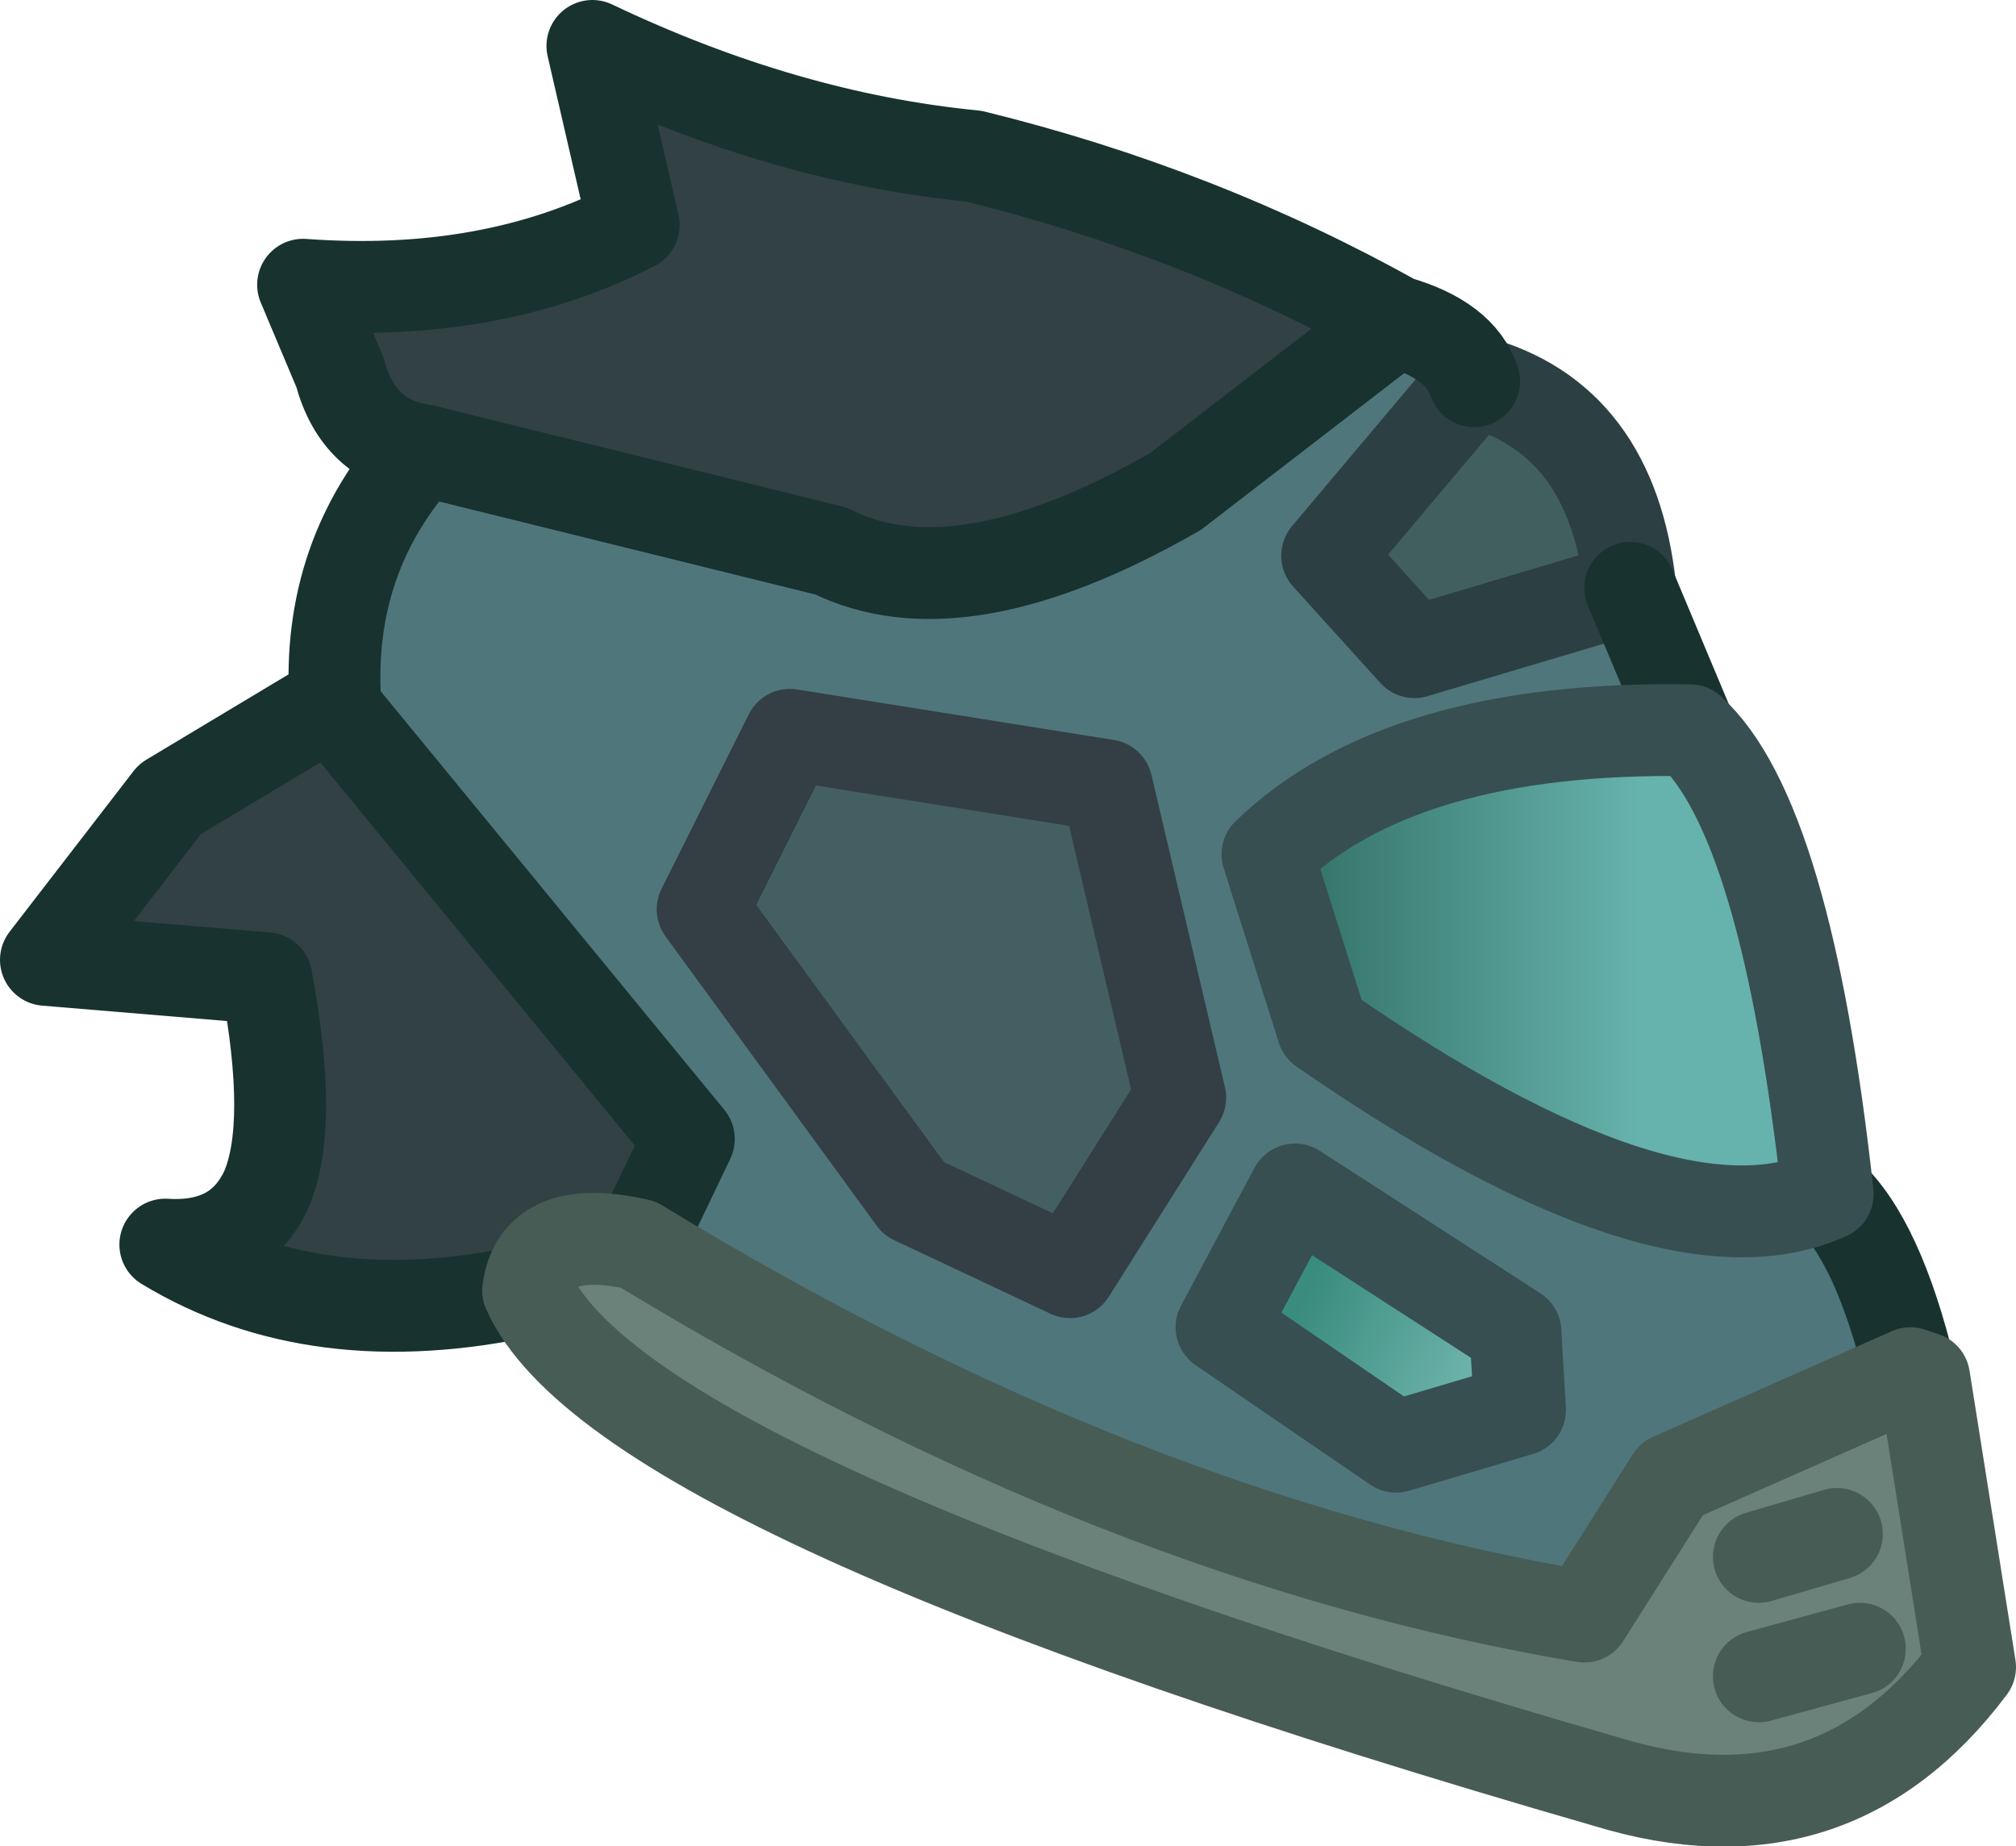 <?xml version="1.0" encoding="UTF-8" standalone="no"?>
<svg xmlns:ffdec="https://www.free-decompiler.com/flash" xmlns:xlink="http://www.w3.org/1999/xlink" ffdec:objectType="shape" height="20.1px" width="21.95px" xmlns="http://www.w3.org/2000/svg">
  <g transform="matrix(1.0, 0.0, 0.0, 1.0, 8.0, 13.9)">
    <path d="M9.75 -7.5 L7.4 -6.8 6.45 -7.85 8.05 -9.75 Q9.55 -9.35 9.75 -7.5" fill="#425f60" fill-rule="evenodd" stroke="none"/>
    <path d="M8.05 -9.75 L6.45 -7.85 7.4 -6.8 9.75 -7.5 10.4 -5.95 Q7.25 -6.0 5.8 -4.6 L6.4 -2.7 Q10.15 -0.1 11.9 -0.9 12.45 -0.4 12.8 1.05 L10.2 2.2 9.25 3.7 Q4.2 2.85 -1.05 -0.35 L-0.5 -1.5 -4.4 -6.25 -4.35 -6.25 Q-4.45 -7.85 -3.4 -9.0 L1.05 -7.9 Q2.45 -7.2 4.8 -8.55 L7.2 -10.4 Q7.9 -10.2 8.05 -9.75 M3.65 -0.05 L4.85 -1.95 4.05 -5.35 0.6 -5.9 -0.35 -4.0 1.95 -0.85 3.65 -0.05 M7.2 1.85 L8.55 1.45 8.5 0.6 6.1 -0.95 5.3 0.55 7.2 1.85" fill="#4f767b" fill-rule="evenodd" stroke="none"/>
    <path d="M7.2 -10.4 L4.8 -8.55 Q2.45 -7.2 1.05 -7.9 L-3.4 -9.0 Q-4.1 -9.1 -4.3 -9.85 L-4.7 -10.8 Q-2.65 -10.65 -1.1 -11.45 L-1.55 -13.4 Q0.55 -12.4 2.6 -12.2 5.05 -11.6 7.2 -10.4 M-4.4 -6.25 L-0.5 -1.5 -1.05 -0.35 Q-2.15 -0.6 -2.25 0.15 -4.55 0.65 -6.2 -0.35 -5.4 -0.3 -5.1 -0.95 -4.8 -1.65 -5.1 -3.25 L-7.5 -3.45 -6.15 -5.2 -4.4 -6.25" fill="#324144" fill-rule="evenodd" stroke="none"/>
    <path d="M3.65 -0.05 L1.95 -0.85 -0.35 -4.0 0.6 -5.9 4.05 -5.35 4.85 -1.95 3.65 -0.05" fill="#435f62" fill-rule="evenodd" stroke="none"/>
    <path d="M11.9 -0.9 Q10.15 -0.1 6.4 -2.7 L5.8 -4.6 Q7.25 -6.0 10.4 -5.95 11.45 -5.0 11.9 -0.9" fill="url(#gradient0)" fill-rule="evenodd" stroke="none"/>
    <path d="M-1.05 -0.35 Q4.2 2.85 9.25 3.7 L10.2 2.2 12.8 1.05 12.95 1.1 13.45 4.25 Q11.95 6.25 9.5 5.5 -1.25 2.4 -2.25 0.15 -2.15 -0.6 -1.05 -0.35 M12.25 4.05 L11.15 4.35 12.25 4.05 M12.0 2.8 L11.15 3.05 12.0 2.8" fill="#6b827a" fill-rule="evenodd" stroke="none"/>
    <path d="M7.2 1.85 L5.3 0.55 6.1 -0.95 8.5 0.6 8.55 1.45 7.2 1.85" fill="url(#gradient1)" fill-rule="evenodd" stroke="none"/>
    <path d="M8.05 -9.75 L6.45 -7.85 7.4 -6.8 9.75 -7.5 Q9.55 -9.35 8.05 -9.75" fill="none" stroke="#2c3f43" stroke-linecap="round" stroke-linejoin="round" stroke-width="1.0"/>
    <path d="M8.05 -9.75 Q7.9 -10.2 7.2 -10.4 L4.8 -8.55 Q2.45 -7.2 1.05 -7.9 L-3.4 -9.0 Q-4.45 -7.85 -4.35 -6.25 L-4.4 -6.25 -0.5 -1.5 -1.05 -0.35 M12.8 1.05 Q12.45 -0.4 11.9 -0.9 M10.4 -5.95 L9.75 -7.5 M7.2 -10.4 Q5.05 -11.6 2.6 -12.2 0.55 -12.4 -1.55 -13.4 L-1.1 -11.45 Q-2.65 -10.65 -4.7 -10.8 L-4.3 -9.85 Q-4.1 -9.1 -3.4 -9.0 M-2.25 0.15 Q-4.55 0.65 -6.2 -0.35 -5.4 -0.3 -5.1 -0.95 -4.8 -1.65 -5.1 -3.25 L-7.5 -3.45 -6.15 -5.2 -4.4 -6.25" fill="none" stroke="#18322f" stroke-linecap="round" stroke-linejoin="round" stroke-width="1.0"/>
    <path d="M3.65 -0.05 L1.95 -0.85 -0.35 -4.0 0.6 -5.9 4.05 -5.35 4.85 -1.95 3.65 -0.05" fill="none" stroke="#333f45" stroke-linecap="round" stroke-linejoin="round" stroke-width="1.0"/>
    <path d="M11.9 -0.9 Q10.15 -0.1 6.4 -2.7 L5.8 -4.6 Q7.25 -6.0 10.4 -5.95 11.45 -5.0 11.9 -0.9 M7.2 1.85 L5.3 0.55 6.1 -0.95 8.5 0.6 8.55 1.45 7.2 1.85" fill="none" stroke="#374f51" stroke-linecap="round" stroke-linejoin="round" stroke-width="1.0"/>
    <path d="M-1.05 -0.35 Q4.2 2.85 9.25 3.7 L10.2 2.2 12.8 1.05 12.95 1.1 13.45 4.25 Q11.95 6.25 9.5 5.5 -1.25 2.4 -2.25 0.15 -2.15 -0.6 -1.05 -0.35 M11.15 3.05 L12.0 2.8 M11.15 4.35 L12.25 4.05" fill="none" stroke="#475c55" stroke-linecap="round" stroke-linejoin="round" stroke-width="1.0"/>
  </g>
  <defs>
    <linearGradient gradientTransform="matrix(0.005, 0.0, 0.0, 0.003, 9.65, -2.95)" gradientUnits="userSpaceOnUse" id="gradient0" spreadMethod="pad" x1="-819.2" x2="819.2">
      <stop offset="0.0" stop-color="#2b685e"/>
      <stop offset="0.522" stop-color="#66b2ac"/>
    </linearGradient>
    <linearGradient gradientTransform="matrix(0.001, 7.0E-4, -9.0E-4, 0.002, 7.1, 0.6)" gradientUnits="userSpaceOnUse" id="gradient1" spreadMethod="pad" x1="-819.2" x2="819.2">
      <stop offset="0.0" stop-color="#3a8c7f"/>
      <stop offset="1.0" stop-color="#6cb2aa"/>
    </linearGradient>
  </defs>
</svg>
